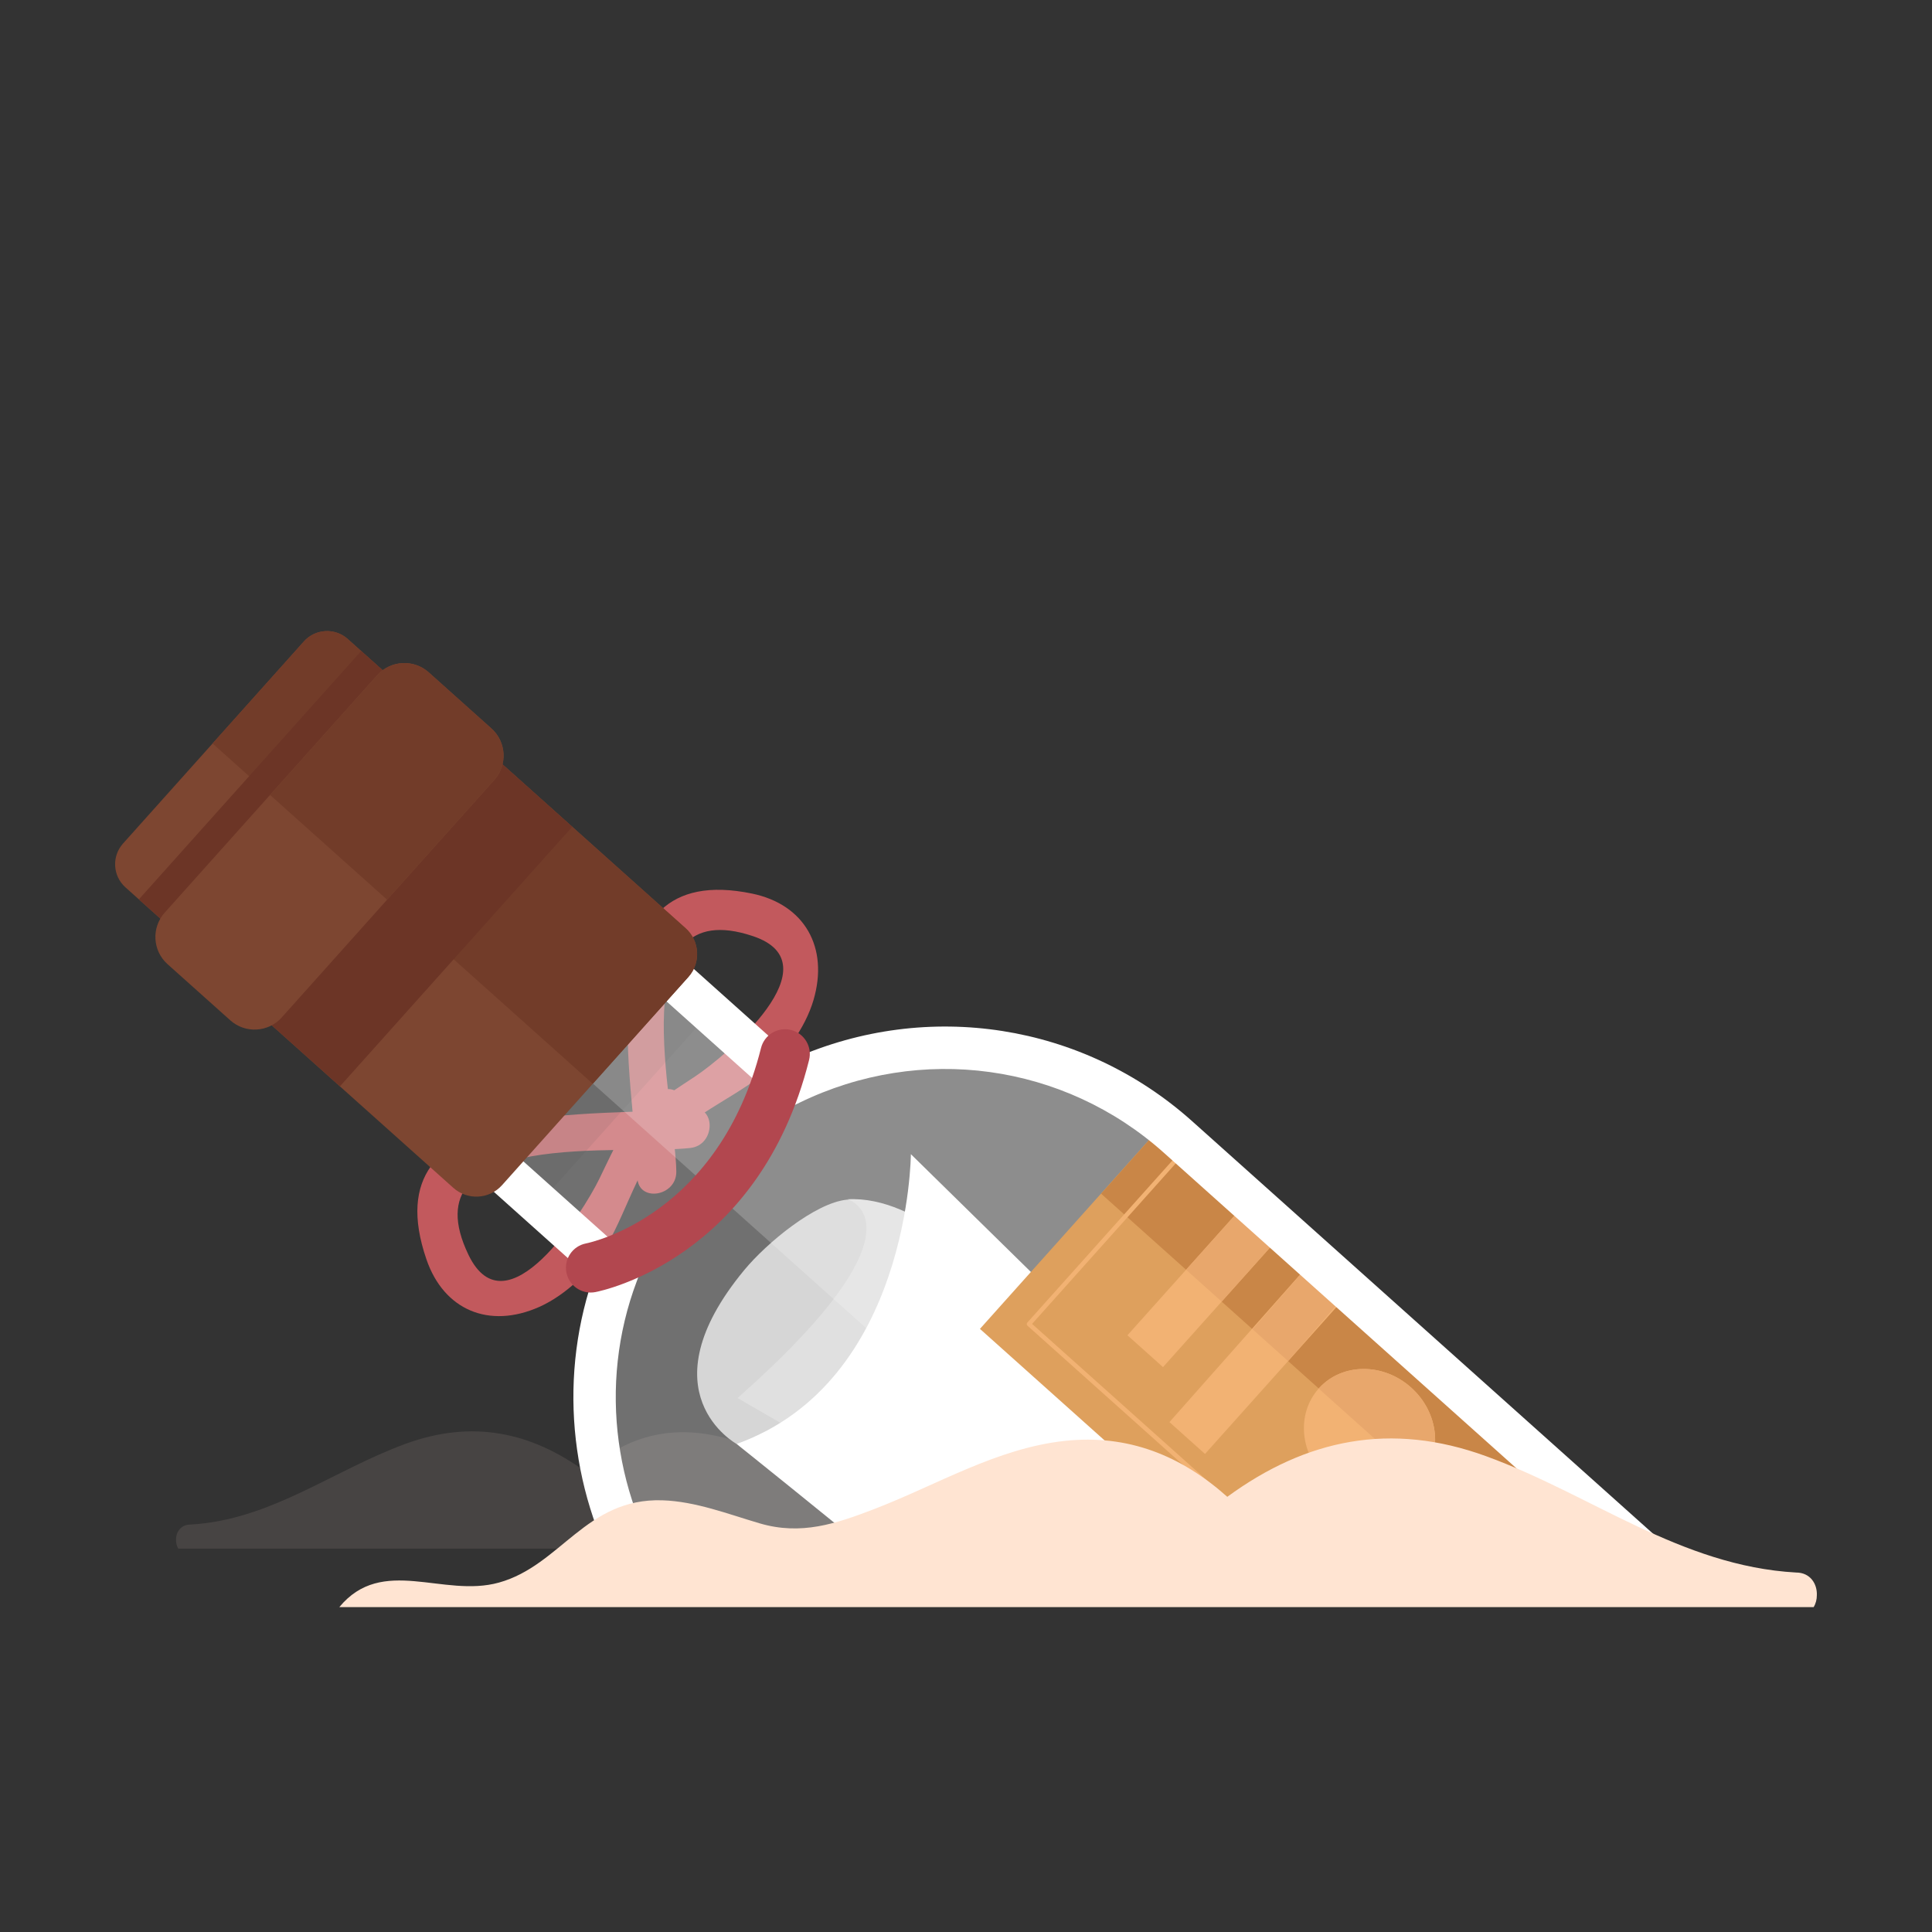 <svg width="241" height="241" viewBox="0 0 241 241" fill="none" xmlns="http://www.w3.org/2000/svg">
<rect x="0" y="0" width="241" height="241" fill="#333333" stroke="none"/>
<g clip-path="url(#clip0_5910_4141)">
<path opacity="0.1" d="M150.068 193.175C146.34 188.663 141.066 192.396 136.225 191.045C130.854 189.547 128.699 183.708 122.062 183.911C119.178 184.002 116.343 185.111 113.609 185.914C110.03 186.962 107.025 185.955 103.672 184.664C98.26 182.582 93.058 179.404 87.192 178.763C81.657 178.159 77.059 180.058 73.076 183.609C66.246 178.61 58.907 177.071 50.624 180.092C41.516 183.415 33.779 189.608 23.767 190.173C22.52 190.173 21.922 191.17 21.96 192.137C21.958 192.508 22.052 192.87 22.239 193.174L150.068 193.175Z" fill="#FFE4D2"/>
<path d="M86.135 143.197C77.881 144.168 50.757 140.552 58.437 156.524C63.157 166.335 72.685 151.308 74.754 147.066C76.691 143.08 78.372 139.033 82.016 136.355C84.646 134.422 86.98 138.582 84.362 140.51C80.188 143.576 78.301 151.004 75.692 155.315C73.805 158.431 70.6 161.536 67.28 163.021C61.011 165.815 55.359 163.418 53.193 157.091C46.02 136.187 74.834 139.597 86.2 138.253C89.349 137.884 89.267 142.828 86.135 143.197Z" fill="#C2595D"/>
<path d="M84.364 146.134C84.26 137.768 77.203 111.165 93.931 116.777C104.212 120.224 90.63 131.667 86.715 134.273C83.037 136.723 79.262 138.92 77.092 142.901C75.527 145.773 79.925 147.57 81.486 144.707C83.976 140.149 91.051 137.311 94.964 134.152C97.792 131.87 100.438 128.27 101.472 124.764C103.423 118.152 100.332 112.821 93.82 111.468C72.296 107.003 79.361 135.316 79.504 146.836C79.544 150.022 84.402 149.301 84.364 146.134Z" fill="#C2595D"/>
<path opacity="0.1" d="M75.082 114.151L53.696 138.047L67.226 150.156L88.612 126.26L75.082 114.151Z" fill="black"/>
<path d="M91.887 180.121C91.887 180.121 80.201 173.727 92.833 158.436C95.666 155.007 101.708 150.047 105.628 149.651C109.785 149.226 116.158 159.13 119.306 163.603C124.245 170.626 99.393 182.107 91.887 180.121Z" fill="#C4C4C4"/>
<path d="M105.716 149.599C105.716 149.599 116.515 152.699 92.003 174.395L107.102 183.14L123.408 159.138C123.408 159.138 114.709 149.089 105.716 149.599Z" fill="#D3D3D3"/>
<path d="M113.623 143.971C113.623 143.971 113.509 172.36 91.887 180.121C91.887 180.121 102.32 188.46 114.401 198.378H169.058C143.81 173.596 113.623 143.971 113.623 143.971Z" fill="white"/>
<path opacity="0.3" d="M146.945 141.828C133.351 129.661 114.082 127.625 98.572 135.174L75.082 114.151L53.696 138.047L76.965 158.872C72.069 171.85 73.592 186.644 81.264 198.378H210.131L146.945 141.828Z" fill="white"/>
<path opacity="0.2" d="M146.945 141.828C133.351 129.661 114.082 127.625 98.572 135.174L75.082 114.151L64.139 126.378L85.225 145.25L91.199 150.595L144.588 198.378H210.131L146.945 141.828Z" fill="white"/>
<path d="M184.451 196.694L194.391 185.586L143.894 141.57L122.24 165.766L157.801 197.593L184.451 196.694Z" fill="#DEA05D"/>
<path d="M137.352 148.903L187.263 193.573L194.94 184.996L144.443 140.979L137.352 148.903Z" fill="#C98647"/>
<path d="M155.268 150.217L140.638 166.564L145.075 170.536L159.706 154.188L155.268 150.217Z" fill="#F2B273"/>
<path d="M169.903 159.478L150.314 181.366L145.877 177.395L165.552 155.176L169.903 159.478Z" fill="#F2B273"/>
<path d="M155.268 150.216L147.953 158.39L152.391 162.362L159.706 154.188L155.268 150.216Z" fill="#E8A76C"/>
<path d="M169.388 159.699L160.681 169.782L156.244 165.811L165.552 155.176L169.388 159.699Z" fill="#E8A76C"/>
<path d="M176.02 173.079C179.518 176.21 180.034 181.34 177.171 184.54C174.308 187.739 169.151 187.794 165.652 184.663C162.154 181.532 161.64 176.401 164.503 173.202C167.366 170.003 172.521 169.948 176.02 173.079Z" fill="#F2B273"/>
<path d="M164.503 173.202C164.5 173.205 164.498 173.21 164.495 173.213L177.161 184.548C177.163 184.545 177.168 184.543 177.171 184.54C180.034 181.34 179.519 176.21 176.02 173.079C172.521 169.948 167.366 170.003 164.503 173.202Z" fill="#E8A76C"/>
<path d="M165.351 197.905L128.744 165.143L147.773 143.881L147.357 143.519L128.149 164.98C128.1 165.035 128.075 165.107 128.079 165.18C128.083 165.253 128.117 165.321 128.171 165.371L164.536 197.918L165.351 197.905Z" fill="#F2B273"/>
<path d="M178.198 197.716L191.93 182.372L191.514 182.009L177.447 197.727L178.198 197.716Z" fill="#F2B273"/>
<path d="M99.038 132.044L74.874 110.418L49.963 138.254L73.881 159.66C69.552 172.679 71.307 186.904 78.176 198.378H84.491C76.641 187.371 74.537 172.8 79.439 159.806L80.078 158.111L57.429 137.84L75.289 117.884L98.131 138.329L99.729 137.552C114.867 130.184 132.709 132.635 145.182 143.798L206.166 198.378H214.095L148.709 139.859C135.072 127.652 115.757 124.667 99.038 132.044Z" fill="white"/>
<path d="M33.584 121.845L56.823 95.879C58.407 94.109 61.13 93.958 62.9 95.542L85.529 115.795C87.299 117.379 87.45 120.102 85.866 121.871L62.626 147.838C61.043 149.608 58.32 149.759 56.551 148.175L33.921 127.922C32.151 126.338 32 123.615 33.584 121.845Z" fill="#7D4631"/>
<path d="M56.823 95.879L44.902 109.199L73.945 135.192L85.866 121.872C87.45 120.101 87.3 117.38 85.529 115.795L62.899 95.541C61.129 93.957 58.407 94.109 56.823 95.879Z" fill="#723C29"/>
<path d="M15.344 105.226L37.914 80.008C39.337 78.417 41.785 78.282 43.375 79.706L50.039 85.67C51.63 87.093 51.766 89.54 50.342 91.131L27.774 116.348C26.349 117.939 23.901 118.075 22.309 116.65L15.647 110.688C14.056 109.264 13.921 106.817 15.344 105.226Z" fill="#7D4631"/>
<path d="M37.912 80.01L26.516 92.744L38.944 103.867L50.34 91.133C51.76 89.547 51.621 87.09 50.037 85.672L43.373 79.708C41.787 78.289 39.332 78.424 37.912 80.01Z" fill="#723C29"/>
<path d="M59.693 92.672L30.714 125.052L42.404 135.514L71.383 103.135L59.693 92.672Z" fill="#6C3526"/>
<path d="M45.054 81.208L17.325 112.19L30.023 123.555L57.752 92.573L45.054 81.208Z" fill="#6C3526"/>
<path d="M20.541 113.851L47.057 84.223C48.73 82.353 51.606 82.194 53.476 83.867L61.305 90.874C63.174 92.546 63.333 95.421 61.661 97.29L35.142 126.921C33.47 128.789 30.595 128.948 28.726 127.276L20.896 120.268C19.027 118.595 18.868 115.72 20.541 113.851Z" fill="#7D4631"/>
<path d="M47.057 84.222L33.687 99.162L48.289 112.23L61.66 97.291C63.326 95.429 63.166 92.539 61.303 90.873L53.474 83.865C51.612 82.199 48.724 82.36 47.057 84.222Z" fill="#723C29"/>
<path d="M73.685 161.232C72.231 161.232 70.936 160.203 70.653 158.722C70.332 157.05 71.425 155.434 73.096 155.108C73.814 154.962 89.711 151.502 94.931 130.726C95.347 129.071 97.032 128.064 98.681 128.482C100.337 128.897 101.342 130.576 100.925 132.231C94.707 156.988 75.101 161.017 74.269 161.176C74.074 161.214 73.878 161.232 73.685 161.232Z" fill="#B2474F"/>
<path d="M42.325 200.476C47.69 193.985 55.277 199.356 62.241 197.412C69.969 195.258 73.069 186.857 82.618 187.149C86.767 187.28 90.847 188.875 94.78 190.03C99.928 191.539 104.251 190.089 109.076 188.233C116.863 185.237 124.346 180.664 132.785 179.742C140.75 178.873 147.365 181.605 153.094 186.715C162.921 179.522 173.48 177.308 185.397 181.655C198.5 186.435 209.633 195.345 224.037 196.158C225.83 196.158 226.691 197.592 226.635 198.983C226.638 199.517 226.503 200.039 226.235 200.476H42.325Z" fill="#FFE4D2"/>
</g>
<defs>
<clipPath id="clip0_5910_4141">
<rect width="212.276" height="121.751" fill="white" transform="translate(14.362 78.725)"/>
</clipPath>
</defs>
</svg>
